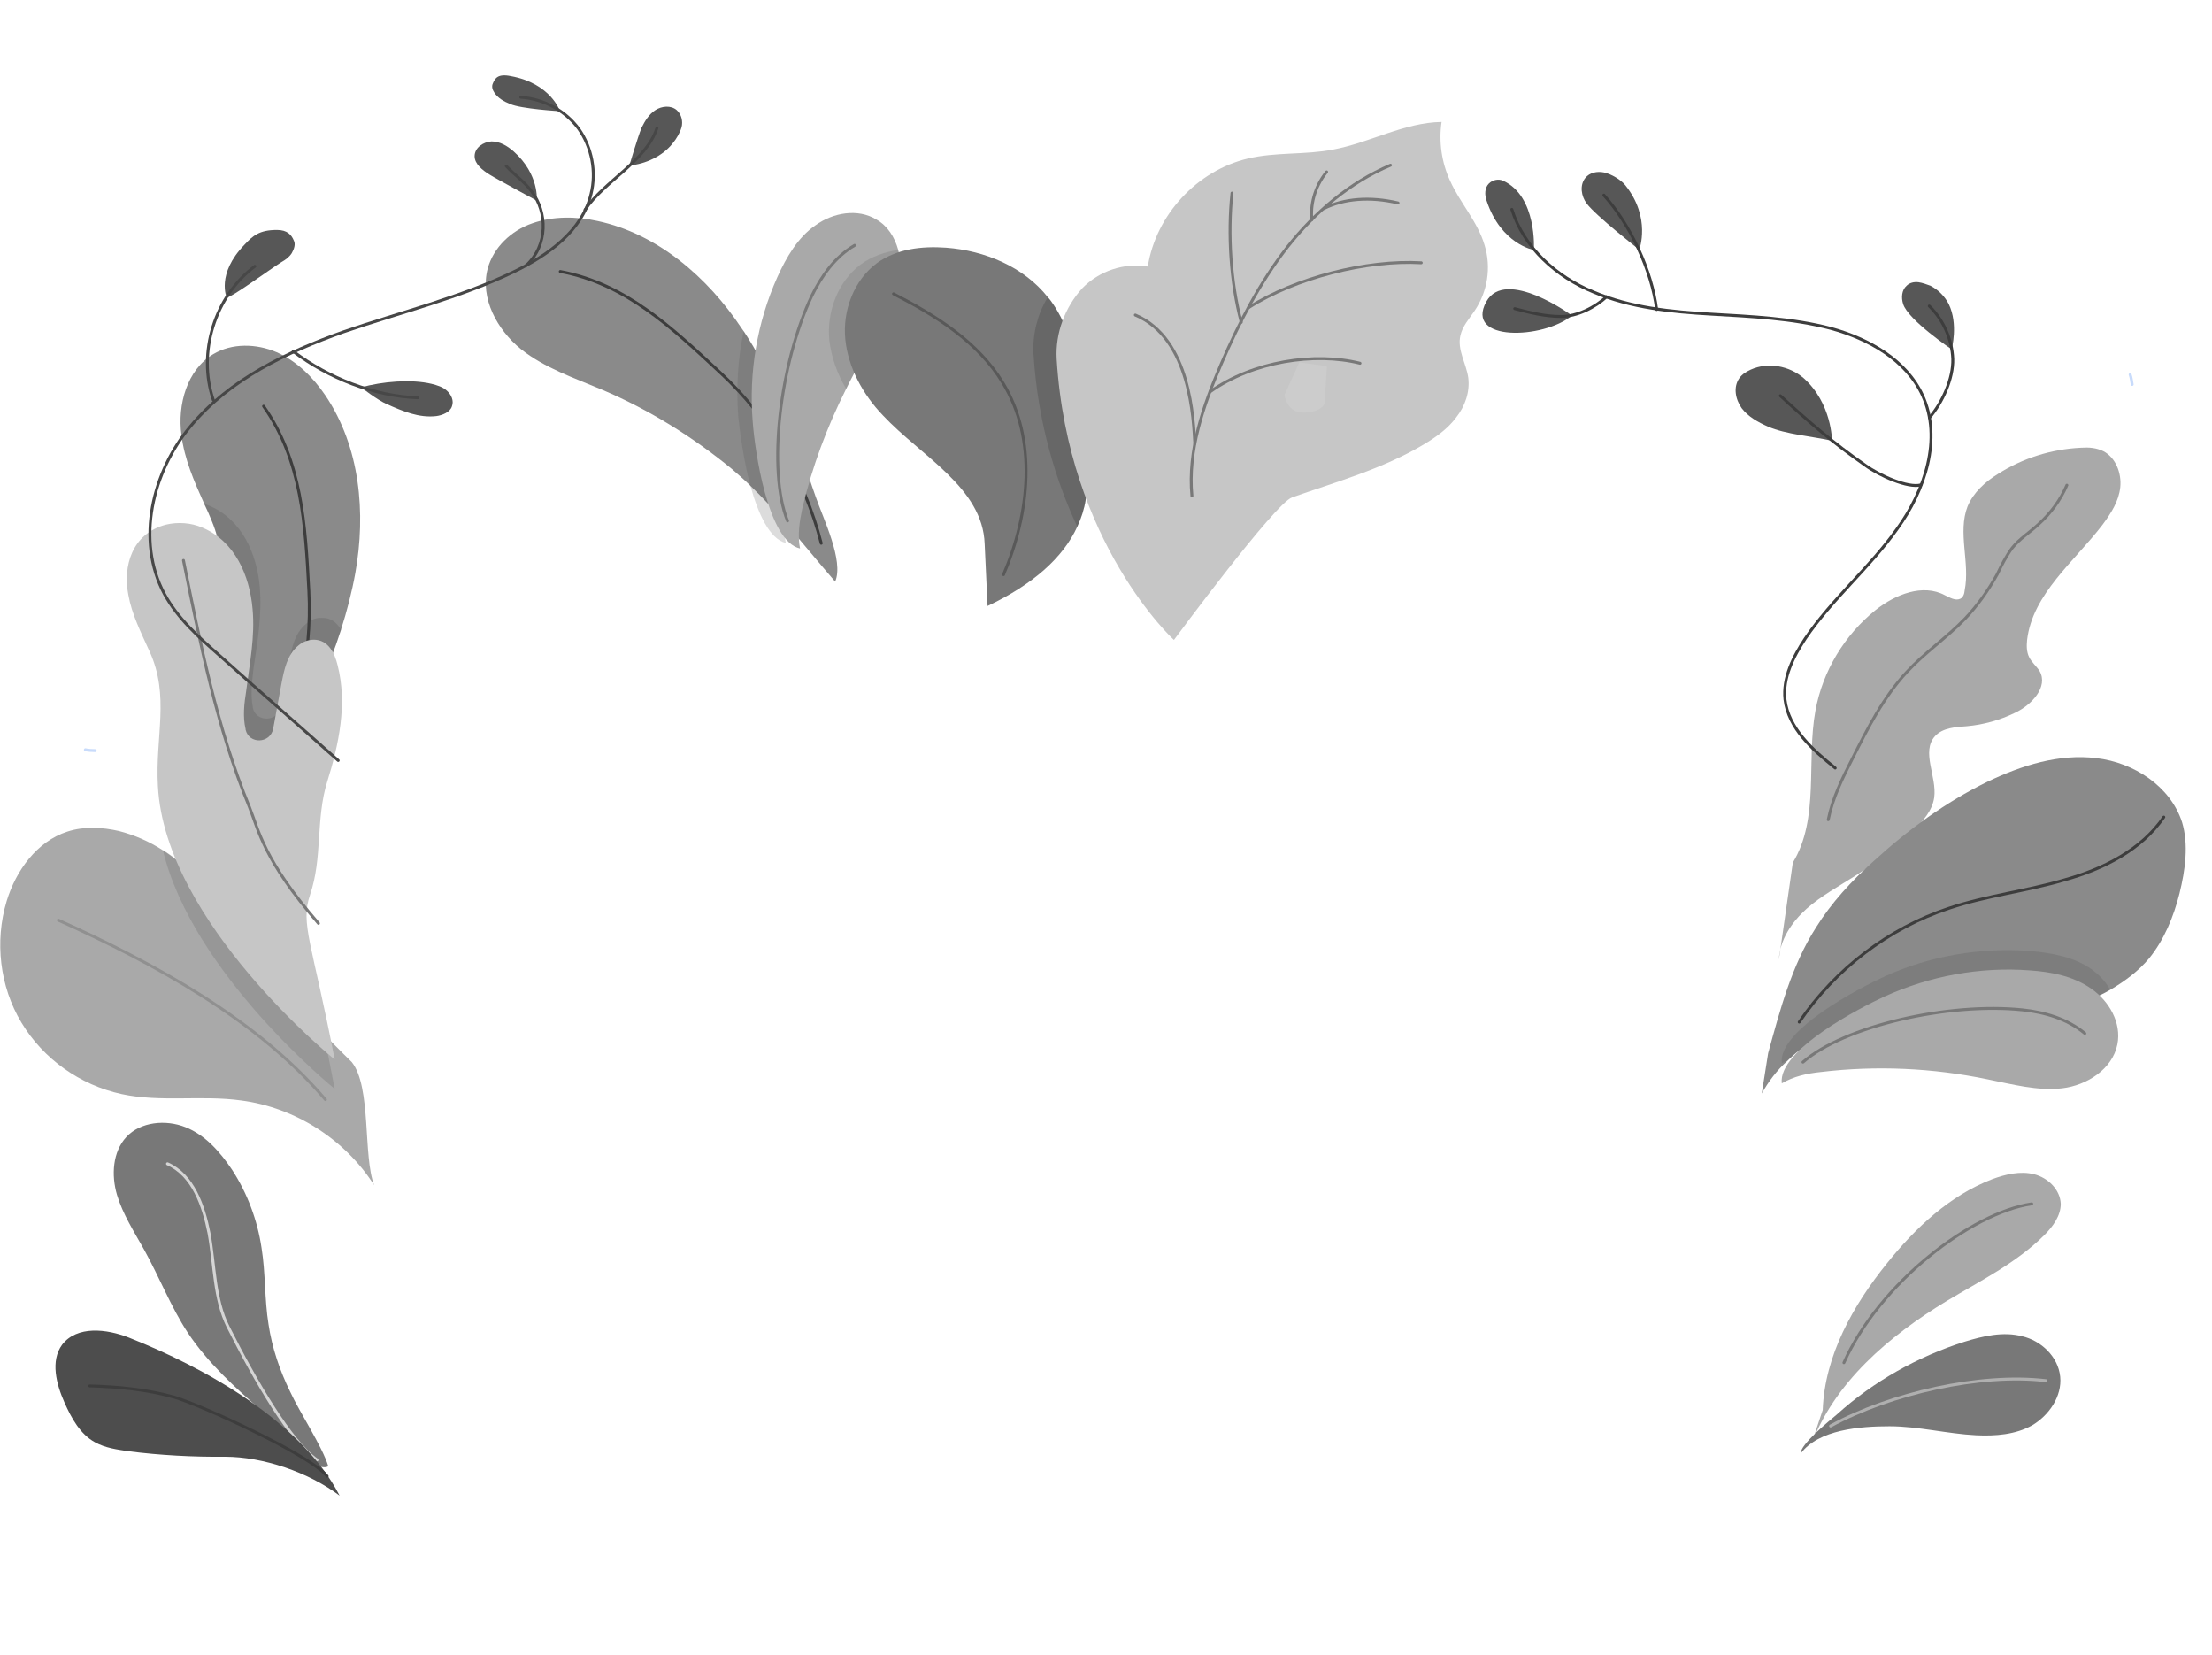 <?xml version="1.0" encoding="utf-8"?>
<!-- Generator: Adobe Illustrator 24.0.0, SVG Export Plug-In . SVG Version: 6.00 Build 0)  -->
<svg version="1.1" id="Layer_1" xmlns="http://www.w3.org/2000/svg" xmlns:xlink="http://www.w3.org/1999/xlink" x="0px" y="0px"
	 viewBox="0 0 762 570" style="enable-background:new 0 0 762 570;" xml:space="preserve">
<style type="text/css">
	.st0{fill:none;stroke:#C8DBFB;stroke-linecap:round;stroke-linejoin:round;}
	.st1{fill:#8A8A8A;}
	.st2{fill:none;stroke:#3D3D3D;stroke-linecap:round;stroke-linejoin:round;stroke-miterlimit:10;}
	.st3{fill:#787878;}
	.st4{fill:none;stroke:#D5D5D5;stroke-linecap:round;stroke-linejoin:round;stroke-miterlimit:10;}
	.st5{fill:#4D4D4D;}
	.st6{fill:#A9A9A9;}
	.st7{fill:none;stroke:#909090;stroke-linecap:round;stroke-linejoin:round;stroke-miterlimit:10;}
	.st8{opacity:0.2;fill:#515151;enable-background:new    ;}
	.st9{opacity:0.2;fill:#414141;enable-background:new    ;}
	.st10{fill:#C6C6C6;}
	.st11{fill:none;stroke:#787878;stroke-linecap:round;stroke-linejoin:round;stroke-miterlimit:10;}
	.st12{opacity:0.2;fill:#535353;enable-background:new    ;}
	.st13{opacity:0.2;fill:#5C5C5C;enable-background:new    ;}
	.st14{fill:none;stroke:#595959;stroke-linecap:round;stroke-linejoin:round;stroke-miterlimit:10;}
	.st15{fill:none;stroke:#AFAFAF;stroke-linecap:round;stroke-linejoin:round;stroke-miterlimit:10;}
	.st16{opacity:0.2;fill:#232323;enable-background:new    ;}
	.st17{fill:#575757;}
	.st18{fill:none;stroke:#474747;stroke-linecap:round;stroke-linejoin:round;stroke-miterlimit:10;}
	.st19{opacity:0.2;fill:#4B4B4B;enable-background:new    ;}
	.st20{fill:#CCCCCC;}
	.st21{display:none;}
	.st22{display:inline;fill:#D9D9D9;}
	.st23{display:inline;opacity:0.2;fill:#707070;enable-background:new    ;}
	.st24{display:inline;fill:#FFFFFF;}
	.st25{display:inline;fill:#4D4D4D;}
	.st26{display:inline;fill:#D02E1B;}
	.st27{display:inline;fill:#1F1F1F;}
	.st28{display:inline;opacity:0.2;fill:#050505;enable-background:new    ;}
	.st29{display:inline;fill:#9A9A9A;}
	.st30{display:inline;fill:#CCCCCC;}
	.st31{display:inline;fill:#3D3D3D;}
	.st32{display:inline;fill:#595959;}
	.st33{display:inline;fill:#009790;}
	.st34{display:inline;opacity:0.2;fill:#5E5E5E;enable-background:new    ;}
	.st35{display:inline;fill:#696969;}
	.st36{display:inline;fill:#0056EC;}
	.st37{display:inline;fill:#575757;}
	.st38{display:inline;fill:#8A8A8A;}
</style>
<path class="st0" d="M734.5,132.4c-0.2-1.2-0.3-2.2-0.7-3.4"/>
<path class="st0" d="M29.4,258.2c1,0.2,2.2,0.3,3.4,0.3"/>
<path class="st1" d="M122.4,197.4c-1.2,6.6-2.9,13.1-4.9,19.4c-4.4,13.8-10.7,27-17,40.1c-3.2,6.8-16.6,22.6-23.8,25.6
	c0.8-17.8,0.8-38.5-1.2-56.5c-2-17.3,4.2-30.4-2.5-46.5c-0.8-2-1.7-4.1-2.7-6.1c-3.4-7.6-6.8-15.3-7.8-23.6
	c-1.4-10.4,1.9-22.4,10.9-27.8c6.5-3.9,14.9-3.7,21.9-0.7c7,3.1,12.6,8.7,16.8,14.9C124.1,154,126.1,176.7,122.4,197.4z"/>
<path class="st2" d="M90.8,139.9c13.2,18.8,14.4,40.6,15.6,63.7c1.2,22.9-4.4,46.2-15.8,66.2"/>
<path class="st3" d="M90.3,486c-9.3-8.1-18.7-16.6-25.6-27c-5.9-9-9.8-19.2-15.1-28.7c-3.4-6.1-7.3-12.1-9.3-18.8
	c-2-6.8-1.5-14.8,3.2-19.9c4.9-5.3,13.6-6.1,20.4-3.4c6.8,2.7,11.9,8.5,16,14.6c5.3,8.1,8.8,17.5,10.2,27c1.4,8.7,1,17.7,2.4,26.3
	c1.2,8.1,3.9,16,7.5,23.3c3.1,6.8,11,18.7,13.1,25.6C107.3,508,94.4,489.5,90.3,486z"/>
<path class="st4" d="M57.7,400.8c8.8,3.9,12.4,14.4,14.3,23.9c2,10.9,1.7,22.6,6.6,32.3c9.3,18.5,21.6,39.6,30.6,45.8"/>
<path class="st5" d="M44.5,460.7c-7.8-3.1-18-4.2-23.1,2.4c-4.1,5.6-2,13.6,0.8,19.9c2.4,5.4,5.4,10.9,10.5,13.7
	c3.6,2,7.6,2.5,11.5,3.1c11,1.4,22.2,2,33.4,1.9c12.9,0,28.7,5.3,39.4,13.4C103.7,489.4,70.5,471,44.5,460.7z"/>
<path class="st2" d="M30.9,477.3c9.8,0.3,19.7,1.2,29.2,3.9c9.7,2.9,46.8,19.9,52.6,27.2"/>
<path class="st6" d="M128.9,408.2c-10-15.8-27.3-26.8-45.8-29.2c-13.7-1.9-27.8,0.7-41.2-2.2c-14.3-3.1-27-12.1-34.5-24.6
	c-7.5-12.4-9.3-28-5.1-41.9c3.2-10.5,10.4-20.5,20.9-23.9c5.8-1.9,12.1-1.5,17.8-0.2c5.4,1.4,10.4,3.6,14.9,6.5
	c10.5,6.6,19,17,25.5,27.8c5.8,10,20.2,25.5,30,35.5c5.8,5.9,9.8,9.8,9.8,9.8C128,374.3,125,398.2,128.9,408.2z"/>
<path class="st7" d="M20.1,316.9c32.9,14.8,68.7,34.3,92,61.8"/>
<path class="st8" d="M115.3,375c0,0-49.1-39.7-59.2-82.3c10.5,6.6,19,17,25.5,27.8c5.8,10,20.2,25.5,30,35.5
	C112.6,361.4,113.9,367.5,115.3,375z"/>
<path class="st9" d="M117.5,216.9c-4.4,13.7-10.7,27-17,40.1c-3.2,6.8-16.6,22.6-23.8,25.6c0.8-17.8,0.8-38.5-1.2-56.5
	c-2-17.3,4.2-30.4-2.5-46.5c-0.8-2-1.7-4.1-2.7-6.1c0.7,0.2,1.2,0.5,1.9,0.7c11.2,4.8,16.3,16.6,17.3,28c0.8,9.5-0.8,19-2.2,28.3
	c-0.5,4.4-1,8.8-0.2,13.1v0.2c1.2,5.1,8.7,4.8,9.5-0.3l3.1-15.8c0.8-4.8,1.9-9.7,5.8-12.9c1.5-1.4,3.6-2.2,5.4-2
	C114.3,212.7,116.1,214.6,117.5,216.9z"/>
<path class="st10" d="M115.3,364.9c-7.8-40.4-11.9-46.7-8.5-56.7c4.4-12.9,1.9-26,5.9-38.9c4.1-13.1,7-27,3.6-40.2
	c-1-4.2-3.2-8.7-8.1-8.8c-2,0-3.9,0.7-5.4,2c-3.9,3.2-4.9,8.3-5.8,12.9l-2.9,15.8c-1,5.1-8.3,5.4-9.5,0.3v-0.2
	c-1-4.2-0.5-8.7,0.2-13.1c1.2-9.5,3.1-18.8,2.2-28.3c-1-11.5-6.1-23.3-17.3-28c-3.9-1.7-8.5-2-12.6-1c-11.7,3.1-14.8,14.4-12.9,24.1
	c1.2,6.8,4.4,13.1,7.3,19.5c7.1,15.4,1.9,29.5,2.9,46.5C56.9,317.8,115.3,364.9,115.3,364.9z"/>
<path class="st11" d="M63.2,193c5.8,28.7,11.5,57.7,22.7,84.9c3.2,8,4.9,18.3,23.8,40.1"/>
<path class="st1" d="M287.7,200.3c-5.9-6.8-11.5-13.7-17.3-20.4c-3.7-4.2-7.6-8.5-11.9-12.6c-2-2-4.2-3.9-6.4-5.8
	c-13.4-11-28.5-20.4-44.5-27.2c-9.7-4.1-19.9-7.5-28.2-14.1c-8.1-6.6-14.1-17.5-11.4-27.7c2-7.3,8.1-13.1,15.4-15.6
	c7.1-2.5,15.1-2.4,22.4-0.8c20.7,4.4,38,19.4,49.7,37c0.2,0.3,0.5,0.7,0.7,1c8.7,13.2,14.6,27.8,19.9,42.6c1.7,4.8,3.2,9.7,4.9,14.4
	C283.5,178.4,290.8,193.2,287.7,200.3z"/>
<path class="st2" d="M193,93.5c22.6,4.2,38.5,19.4,55.3,35c16.8,15.6,28.9,36.3,34.6,58.6"/>
<path class="st12" d="M270.4,179.9c-0.2,2.4-0.2,4.8,0.3,7.1c-5.6-1.4-9.5-10-12.2-19.7c-2.5-9.3-3.7-19.4-4.2-23.9
	c-0.7-9.8-0.2-19.7,1.9-29.4c8.7,13.2,14.6,27.8,19.9,42.6c-1.9,5.4-3.4,10.7-4.6,16.3C271.1,175.3,270.6,177.6,270.4,179.9z"/>
<path class="st6" d="M309.6,98.5c-1.9,8.5-7,15.8-11.5,23.3c-2.4,3.9-4.6,8-6.6,12.1c-6.6,13.1-11.7,26.8-15.1,41.1
	c-1,4.8-1.7,9.2-0.8,13.9c-11.2-2.5-15.6-34.1-16.3-43.6c-1.4-17,1.5-34.3,8.5-49.9c3.1-6.8,7-13.6,13.1-17.8c6.1-4.4,14.6-5.9,21-2
	c3.9,2.2,6.3,6.1,7.5,10.4C310.5,89.8,310.7,94.2,309.6,98.5z"/>
<path class="st11" d="M271.3,179.4c-7-17.3-2.7-54.1,8.3-77.4c3.4-7,8.1-13.6,14.8-17.5"/>
<path class="st13" d="M309.6,98.5c-1.9,8.5-7,15.8-11.5,23.3c-2.4,3.9-4.6,8-6.6,12.1c-3.1-5.1-5.1-10.9-5.8-16.6
	c-1-9.8,2.9-20.4,10.9-26.3c3.7-2.7,8.1-4.2,12.7-4.9C310.5,89.8,310.7,94.2,309.6,98.5z"/>
<path class="st3" d="M374,172.1c-0.5,3.2-1.5,6.3-2.9,9.3c-4.9,10.7-15.3,19.9-30.9,27.3c0,0-0.8-17-1-21.4
	c-0.7-19.4-21.7-30-35.1-44.3c-6.8-7.1-11.9-16.3-12.9-26.1c-1-9.8,2.9-20.4,10.9-26.3c6.8-4.9,15.4-5.9,23.8-5.3
	c13.4,1,26.8,6.6,35.1,17.1c0.3,0.3,0.7,0.8,1,1.2c5.1,7,7.6,15.4,9.7,23.8C374.8,142.1,376.3,157.4,374,172.1z"/>
<path class="st14" d="M307.8,101.2c14.6,7.5,29.2,16.6,37.7,30.7c11.9,19.5,9.2,45,0.2,66"/>
<path class="st6" d="M617.6,297.1c9.3-15.3,4.6-35,7.8-52.4c2.5-13.6,10-26,20.7-34.6c6.8-5.4,16.3-9.2,23.9-5.1
	c1.7,0.8,3.6,2,5.3,1.2c1-0.5,1.4-1.7,1.5-2.9c1.9-9.5-2.5-19.9,1-28.9c2-4.8,6.1-8.5,10.5-11.2c8.5-5.4,18.3-8.5,28.5-9
	c2.7-0.2,5.4,0,7.8,1.2c4.2,2.2,6.3,7.5,5.8,12.4c-0.5,4.8-3.2,9-6.1,12.9c-9.7,12.7-24.1,23.8-26,39.7c-0.2,2-0.2,4.1,0.7,5.9
	c0.8,1.7,2.5,3.1,3.6,4.8c3.1,5.4-2.7,11.7-8.5,14.4c-5.1,2.5-10.9,4.1-16.5,4.6c-3.9,0.3-8.3,0.5-11,3.4
	c-4.9,5.4,0.7,13.9-0.3,21.2c-0.7,4.6-3.9,8.1-7.1,11.2c-6.1,5.8-12.7,11-19.9,15.6c-5.8,3.7-11.9,7-17,11.5
	c-5.1,4.6-9.2,10.7-9.5,17.5"/>
<path class="st11" d="M629.8,282.3c1.5-7.5,4.9-14.3,8.3-21c5.3-10.5,10.7-21.2,18.8-29.9c6.1-6.6,13.6-11.7,19.9-18.2
	c4.4-4.6,8.1-9.8,11.2-15.4c1.5-3.1,3.1-6.3,5.1-9c2.5-3.2,6.1-5.4,9.2-8.3c4.1-3.7,7.5-8.3,9.7-13.4"/>
<path class="st1" d="M750.8,307.7c-2,8-5.3,16-10.5,22.4c-3.7,4.4-8.3,7.8-13.2,10.7c-2.5,1.5-5.3,2.7-8,3.9
	c-10.7,4.4-22.1,7-33.6,7.5c-16.8,0.7-33.9-3.1-50.1,1.7c-7.5,2.2-14.3,6.1-19.7,11.5c-3.6,3.2-6.5,7.1-8.8,11.2l2.2-13.9
	c4.1-14.9,8.1-30.2,16.5-43.3c5.3-8.5,12.2-16,19.7-22.7c11.9-10.9,25-20.5,39.4-27.5c11.7-5.6,24.6-9.7,37.5-8.1
	c12.9,1.5,25.5,9.7,29.5,22.1C754,290.9,752.8,299.6,750.8,307.7z"/>
<path class="st2" d="M619.8,352c12.4-18.2,30.7-32.3,51.6-39.2c13.1-4.4,26.8-5.9,39.9-9.8c13.2-3.7,26.3-10.2,34.1-21.6"/>
<path class="st6" d="M627.9,485.6c0.7-18.7,10.4-36,22.2-50.6c9.8-12.2,21.6-23.3,36.2-28.9c4.6-1.7,9.7-2.9,14.4-1.7
	c4.8,1.2,9,5.3,9.2,10.2c0,4.1-2.7,7.8-5.6,10.7c-9.7,9.7-22.1,15.8-33.6,22.7c-20,12.1-39,28.2-47,50.2"/>
<path class="st11" d="M635.2,469.3c12.2-27.3,43.8-51.6,64.7-54.7"/>
<path class="st3" d="M620.3,500.6c-0.2-3.1,10-11.4,12.4-13.4c12.7-11.5,28-20,44-25.1c6.5-2,13.4-3.6,19.9-1.9
	c6.5,1.5,12.4,7,13.1,13.9c0.7,6.8-3.9,13.4-9.7,16.8c-5.8,3.2-12.6,3.7-19.2,3.4c-10-0.5-19.9-3.1-29.9-3.1
	C640.8,491.2,626.5,492.3,620.3,500.6z"/>
<path class="st15" d="M630.6,491.1c20.5-11.2,51.6-18.3,74.2-15.6"/>
<path class="st16" d="M374,172.1c-0.5,3.2-1.5,6.3-2.9,9.3c-7.1-15.3-13.6-35.3-15.1-59.8c-0.3-6.6,1.4-13.4,4.9-19.2
	c0.3,0.3,0.7,0.8,1,1.2c5.1,7,7.6,15.4,9.7,23.8C374.8,142.1,376.4,157.4,374,172.1z"/>
<path class="st10" d="M445.1,171.3c15.3-5.4,31.2-9.8,45.3-18.2c4.2-2.5,8.3-5.4,11.2-9.3c3.1-3.9,4.8-8.8,4.2-13.7
	c-0.7-4.9-3.9-9.7-2.7-14.6c0.7-3.2,3.1-5.8,4.9-8.5c4.4-6.5,5.8-14.9,3.4-22.6c-2.4-8.1-8.5-14.6-11.9-22.2
	c-2.9-6.3-3.9-13.4-2.9-20.2c-12.9,0.2-24.6,7.1-37.3,9.5c-9.7,1.9-19.7,0.8-29.4,3.1c-17.5,4.1-31.7,19.4-34.5,37.2
	c-8.1-1.4-16.8,1.5-22.6,7.5c-5.9,6.5-9.3,15.4-8.8,24.3c3.9,63.5,40.4,96.8,40.4,96.8S439.2,173.3,445.1,171.3z"/>
<path class="st11" d="M410.6,170.8c-1.5-15.6,3.9-31.2,10.2-45.7c6.1-14.1,13.2-27.8,22.6-39.9c9.5-12.1,21.6-22.4,35.6-28.3"/>
<path class="st11" d="M424.4,66.5c-1.5,13.9-0.5,30.7,3.2,44.5"/>
<path class="st11" d="M430.2,105.9c16-10.2,40.6-16.5,59.4-15.4"/>
<path class="st11" d="M391.1,108.5c19.2,8.1,20,36.3,20.5,44.3"/>
<path class="st11" d="M416.9,134.9c14.8-10.5,36-13.7,51.6-9.8"/>
<path class="st11" d="M457,59.2c-4.4,5.4-5.6,11.9-5.1,16.5"/>
<path class="st11" d="M456.1,71.8c6.8-3.4,15.8-4.2,25.5-1.9"/>
<path class="st17" d="M78.1,102.5c1.9-0.2,14.1-9.2,18.8-12.2c1.4-0.8,2.7-1.7,3.6-3.1c0.8-1.4,1.4-3.1,0.7-4.4
	c-0.8-1.9-2.2-3.6-5.8-3.6c-6.1,0-8.3,2-11.2,5.1C74.4,94.4,78.1,102.5,78.1,102.5z"/>
<path class="st17" d="M133.3,139.2c5.4,2.4,11,4.8,17,4.1c2.2-0.3,4.8-1.4,5.4-3.4c0.7-1.9-0.2-3.9-1.7-5.3
	c-1.5-1.4-3.4-1.9-5.3-2.4c-7.1-1.7-17.1-0.8-24.3,1.2C124.4,133.4,130,137.8,133.3,139.2z"/>
<path class="st17" d="M168.6,60.1c-2.4-1.5-5.1-3.6-5.1-6.3c0-2.9,2.9-4.9,5.8-5.1c2.9,0,5.4,1.5,7.6,3.4c9,8,8,17,8,17
	S171.3,61.8,168.6,60.1z"/>
<path class="st17" d="M175.7,35.8c-2-0.8-4.2-2-5.4-3.9c-0.7-1-1-2.2-0.5-3.2c0.7-1.7,1.7-3.4,6.1-2.5c13.9,2.5,17,12.1,17,12.1
	S179.4,37.5,175.7,35.8z"/>
<path class="st17" d="M216.8,57c5.6-0.5,11.4-3.2,14.9-7.6c1.4-1.7,2.5-3.6,3.1-5.6c0.5-2,0-4.4-1.7-5.9c-2-1.7-5.1-1.4-7.3,0
	c-2.2,1.4-3.6,3.7-4.8,6.1C219.7,47.2,216.8,57,216.8,57z"/>
<path class="st18" d="M116.5,261.9c-13.6-12.1-27.2-23.9-40.7-36c-7.3-6.4-14.6-12.9-19.2-21.4c-9.8-18.3-4.2-42.1,9.2-57.9
	c13.4-16,32.9-25.3,52.5-32.3c19.7-6.8,40.1-11.7,58.7-20.7c11.7-5.6,23.6-14.1,26.6-26.8c1.9-7.6,0.3-16-4.2-22.4
	c-4.6-6.3-12.2-10.4-20-10.9"/>
<path class="st18" d="M226.3,44.1c-3.7,11.4-18.2,18.3-24.8,28.2"/>
<path class="st18" d="M174.4,57.2c2.9,3.1,6.3,5.4,8.8,8.8c5.3,7,5.8,18.3-2,25.5"/>
<path class="st18" d="M101,121c12.1,9.2,27.8,15.4,42.9,16"/>
<path class="st18" d="M73.5,137.8C67.9,121.5,74,102,87.8,91.7"/>
<path class="st17" d="M512.1,69.1c-0.7-2-0.7-4.4,0.8-5.9c1.2-1.2,3.2-1.7,4.8-1c11.9,5.3,10.7,23.9,10.7,23.9
	S517.1,84.2,512.1,69.1z"/>
<path class="st17" d="M512,103.9c-7.6,13.9,19.7,12.9,29.5,4.8C541.5,108.6,518.6,92,512,103.9z"/>
<path class="st17" d="M546.6,70.1c-1.9-2.5-2.5-6.3-0.5-8.8c1.5-1.9,4.1-2.4,6.5-1.9c2.4,0.5,5.8,2.5,7.3,4.4
	c9,11.2,4.8,22.2,4.8,22.2S549.7,74.3,546.6,70.1z"/>
<path class="st17" d="M655.6,104.7c-0.7-2.2-0.5-4.8,1.2-6.3c1-1,2.5-1.4,4.1-1.2c1.4,0.2,2.7,0.7,4.1,1.2c2.7,1.4,4.9,3.6,6.3,6.3
	c3.4,7,1,15.6,1,15.6S657.3,110.2,655.6,104.7z"/>
<path class="st17" d="M621.3,130.2c-4.9-4.2-12.2-5.6-18.2-2.9c-1.5,0.7-2.9,1.5-3.9,2.9c-2.2,3.1-1.4,7.3,0.8,10.4
	c2.2,2.9,5.6,4.8,9,6.3c6.1,2.7,15.6,3.4,22.1,4.9C631.1,151.8,631.1,138.9,621.3,130.2z"/>
<path class="st2" d="M520.8,72.1c4.1,13.2,15.4,23.3,28.2,28.5c12.7,5.4,26.7,6.8,40.6,7.6c13.7,0.8,27.7,1.4,41.1,4.9
	c13.1,3.6,26,10.9,31.6,23.1c6.8,14.9,0.8,32.8-8.8,46c-9.5,13.4-22.4,24.1-31.6,37.7c-4.2,6.3-7.8,13.6-7,21
	c1.2,10,9.5,17.3,17.3,23.6"/>
<path class="st2" d="M552.5,67.2c9.2,10.2,16.5,26,18.2,39.4"/>
<path class="st2" d="M521.8,106.3c5.3,1.4,10.5,2.7,16,2.7c5.4,0,11.7-3.1,15.6-6.8"/>
<path class="st2" d="M664.6,105.4c4.9,4.8,7.8,11.4,8.1,18.2c0.2,6.8-3.6,15.1-8,20.2"/>
<path class="st2" d="M613.3,136.3c9.8,9,18.3,16.3,29.2,23.9c4.9,3.6,14.8,8,19.2,6.8"/>
<path class="st19" d="M726.9,340.8c-2.5,1.5-5.3,2.7-8,3.9c-10.7,4.4-22.1,7-33.6,7.5c-16.8,0.7-33.9-3.1-50.1,1.7
	c-7.5,2.2-14.3,6.1-19.7,11.5c-0.5,0.3-1.2,0.5-1.7,0.8c-1.4-11.4,27-26.1,35.6-30c15.4-7,32.9-10,49.9-8.7c7.5,0.7,15.1,2,21.2,6.3
	C723,335.6,725.3,338,726.9,340.8z"/>
<path class="st6" d="M699.2,334.2c7.5,0.5,15.1,2,21.2,6.3c6.1,4.2,10.5,11.7,9,19.2c-1.7,8.5-10.5,14.1-19,15.1
	c-8.5,1-17.3-1.4-25.8-3.1c-18.8-3.9-38.2-4.8-57.4-2.5c-4.8,0.5-9.3,1.5-13.4,3.9c-1.4-11.4,27-26.1,35.6-30
	C664.9,336.1,682.2,332.9,699.2,334.2z"/>
<path class="st11" d="M621.1,365.8c14.1-12.4,50.1-20.7,75.7-18c7.6,0.8,15.4,3.1,21.4,8.1"/>
<path class="st20" d="M447.6,124.8l-5.1,11.2c0,0,0.7,6.3,6.8,6.1c6.1-0.2,7-3.1,7-3.1l0.8-12.9L447.6,124.8z"/>
<g class="st21">
	<path class="st22" d="M258.9,570c36.2,0,65.5-2.7,65.5-6.1s-29.3-6.1-65.5-6.1c-36.2,0-65.5,2.7-65.5,6.1S222.7,570,258.9,570z"/>
	<path class="st22" d="M596,570c36.2,0,65.5-2.7,65.5-6.1s-29.3-6.1-65.5-6.1c-36.2,0-65.5,2.7-65.5,6.1S559.8,570,596,570z"/>
	<path class="st23" d="M642.2,521.3l-510.8,1c-6.8,0-12.4-5.4-12.4-12.4l-0.7-338.3c0-6.8,5.4-12.4,12.4-12.4l510.8-1
		c6.8,0,12.4,5.4,12.4,12.4l0.7,338.3C654.4,515.7,649,521.3,642.2,521.3z"/>
	<path class="st24" d="M632.2,514.8l-510.8,1c-6.8,0-12.4-5.4-12.4-12.4l-0.7-338.3c0-6.8,5.4-12.4,12.4-12.4l510.8-1
		c6.8,0,12.4,5.4,12.4,12.4l0.7,338.3C644.4,509.2,638.9,514.8,632.2,514.8z"/>
	<path class="st25" d="M630.5,151.8l-508.6,1c-7.5,0-13.4,6.1-13.4,13.4v11.7l535.4-1.2V165C644,157.9,637.9,151.8,630.5,151.8z"/>
	<path class="st22" d="M122.6,515.9l76.9-0.2l-0.7-338l-90.3,0.2l0.7,324.6C109.2,509.9,115.1,515.9,122.6,515.9z"/>
	<path class="st25" d="M631.5,155.1c4.9,0,9,4.1,9,9l0.7,338.3c0,4.9-4.1,9-9,9l-510.8,1c-4.9,0-9-4.1-9-9l-0.7-338.3
		c0-2.4,0.8-4.6,2.5-6.3c1.7-1.7,3.9-2.5,6.3-2.7L631.5,155.1z M631.5,151.8l-510.8,1c-6.8,0-12.4,5.6-12.4,12.4l0.7,338.3
		c0,6.8,5.6,12.4,12.4,12.4l510.8-1c6.8,0,12.4-5.6,12.4-12.4l-0.7-338.3C643.9,157.4,638.3,151.8,631.5,151.8z"/>
	<path class="st24" d="M186.4,490l-59.2,0.2c-2.5,0-4.8-2-4.8-4.8V485c0-2.5,2-4.8,4.8-4.8l59.2-0.2c2.5,0,4.8,2,4.8,4.8v0.5
		C191.2,488,189.1,490,186.4,490z"/>
	<path class="st24" d="M179.3,260.7l-50.4,0.2c-4.8,0-8.7-3.9-8.7-8.7l-0.2-50.4c0-4.8,3.9-8.7,8.7-8.7l50.4-0.2
		c4.8,0,8.7,3.9,8.7,8.7l0.2,50.4C187.9,257,184.2,260.7,179.3,260.7z"/>
	<path class="st22" d="M395.2,411.8l-175.7,0.3c-3.4,0-6.1-2.7-6.1-6.1v-0.8c0-3.4,2.7-6.1,6.1-6.1l175.7-0.3c3.4,0,6.1,2.7,6.1,6.1
		v0.8C401.3,409.1,398.6,411.8,395.2,411.8z"/>
	<path class="st22" d="M385,211.7L246.2,212c-3.4,0-6.1-2.7-6.1-6.1v-0.8c0-3.4,2.7-6.1,6.1-6.1l138.9-0.3c3.4,0,6.1,2.7,6.1,6.1
		v0.8C391.1,209,388.4,211.7,385,211.7z"/>
	<path class="st22" d="M604.5,352l-185,0.3c-3.4,0-6.1-2.7-6.1-6.1v-0.8c0-3.4,2.7-6.1,6.1-6.1l185-0.3c3.4,0,6.1,2.7,6.1,6.1v0.8
		C610.6,349.3,607.9,352,604.5,352z"/>
	<path class="st22" d="M395.2,439l-175.7,0.3c-3.4,0-6.1-2.7-6.1-6.1v-0.8c0-3.4,2.7-6.1,6.1-6.1l175.7-0.3c3.4,0,6.1,2.7,6.1,6.1
		v0.8C401.5,436.2,398.6,439,395.2,439z"/>
	<path class="st22" d="M395.2,466.1l-175.7,0.3c-3.4,0-6.1-2.7-6.1-6.1v-0.8c0-3.4,2.7-6.1,6.1-6.1l175.7-0.3c3.4,0,6.1,2.7,6.1,6.1
		v0.8C401.5,463.2,398.8,466.1,395.2,466.1z"/>
	<path class="st26" d="M600.8,483.8l-177,0.3c-5.6,0-10.2-4.6-10.2-10.2l-0.2-76c0-5.6,4.6-10.2,10.2-10.2l177-0.3
		c5.6,0,10.2,4.6,10.2,10.2l0.2,76C610.9,479.2,606.4,483.8,600.8,483.8z"/>
	<path class="st26" d="M137.9,165.2c0,2.4-1.9,4.4-4.2,4.4c-2.4,0-4.4-1.9-4.4-4.2c0-2.4,1.9-4.4,4.2-4.4
		C135.8,160.9,137.9,162.8,137.9,165.2z"/>
	<path class="st22" d="M151.9,168.9c2.3,0,4.2-1.9,4.2-4.2c0-2.3-1.9-4.2-4.2-4.2c-2.3,0-4.2,1.9-4.2,4.2
		C147.7,167,149.6,168.9,151.9,168.9z"/>
	<path class="st22" d="M174.5,165.2c0,2.4-1.9,4.4-4.2,4.4c-2.4,0-4.4-1.9-4.4-4.2c0-2.4,1.9-4.4,4.2-4.4
		C172.7,160.7,174.5,162.6,174.5,165.2z"/>
	<path class="st22" d="M233.3,206.8c0.7-6.9-4.3-13.1-11.2-13.8c-6.9-0.7-13.1,4.3-13.8,11.2s4.3,13.1,11.2,13.8
		C226.5,218.8,232.6,213.7,233.3,206.8z"/>
	<path class="st24" d="M182.8,271.4l-55.3,0.2c-1.4,0-2.4-1-2.4-2.4v-0.3c0-1.4,1-2.4,2.4-2.4l55.3-0.2c1.4,0,2.4,1,2.4,2.4v0.3
		C185.2,270.4,184.2,271.4,182.8,271.4z"/>
	<path class="st24" d="M182.8,281.9l-55.3,0.2c-1.4,0-2.4-1-2.4-2.4v-0.3c0-1.4,1-2.4,2.4-2.4l55.3-0.2c1.4,0,2.4,1,2.4,2.4v0.3
		C185.2,280.9,184.2,281.9,182.8,281.9z"/>
	<path class="st26" d="M246.3,304.4l-15.6,0.2l0.2,65.7h-13.6c-4.8,0-8.7-3.9-8.7-8.7l-0.3-121.4c0-4.8,3.9-8.7,8.7-8.8h29
		L246.3,304.4z"/>
	<path class="st26" d="M348,231.2v1.7c4.8,0,8.5,3.7,8.5,8.5l0.2,118.3c0,4.8-3.7,8.5-8.5,8.5l-129.5,0.3c-4.8,0-8.5-3.7-8.5-8.5
		L210,241.7c0-4.8,3.7-8.5,8.5-8.5l129.5-0.3V231.2z M348,231.2l-129.5,0.3c-5.6,0-10.2,4.6-10.2,10.2l0.2,118.3
		c0,5.6,4.6,10.2,10.2,10.2l129.5-0.3c5.6,0,10.2-4.6,10.2-10.2l-0.2-118.3C358.2,235.6,353.6,231.2,348,231.2z"/>
	<path class="st26" d="M564.1,328.6l-172.6-39c-5.4-1.2-9-6.8-7.6-12.2l19.4-85.9c1.2-5.4,6.8-9,12.2-7.6l172.6,39
		c5.4,1.2,9,6.8,7.6,12.2L576.3,321C575.1,326.4,569.7,329.8,564.1,328.6z"/>
	<path class="st25" d="M230,562.4h-24.3l-5.9-30.7l36-0.2L230,562.4z"/>
	<path class="st26" d="M206.6,531.5c0,2.5-0.5,6.8,1.2,6.8c1.7,0,1-4.1,2.9-3.9c1.2,0-0.5,13.4,4.1,13.8c3.2,0.2,2.5-6.5,2.9-10.7
		c0.2-2.9,3.9-2.4,3.9-0.3c0,2-0.2,3.6,0,5.9c0.2,4.1,6.3,2.9,6.1-2.4c-0.2-5.3,0-9,0-9L206.6,531.5z"/>
	<path class="st27" d="M200.8,550.1c-0.5,0-1,0-1.4-0.2c-1.7-0.3-3.1-1.4-3.7-2.7c-2.5-5.3,4.1-14.9,4.2-15.4l0.3,1.7
		c0,0.2-5.8,8.5-3.6,13.2c0.5,1.2,1.5,1.9,2.9,2c0.3,0,0.8,0.2,1.2,0.2c8.7,0,23.6-16.3,23.8-16.5c0.7-0.7,1.7,0,1.4,0.5
		C225.3,533.8,210.2,550.1,200.8,550.1z"/>
	<path class="st28" d="M454.6,129.2c-34.3-1.4-81.6,24.1-64.8,86.2c-0.3,5.3,2.7,9,6.1,8c3.4-1,0.3-11,0.3-11
		c5.8-46.2,16.5-54.1,34.6-54l42.6-0.2c10.5,1.5,29.7,9,32.6,45.8l10.5,2C517.4,179.4,511,131.4,454.6,129.2z"/>
	<path class="st29" d="M454.6,123.7c-34.3-1.4-81.6,24.1-64.8,86.2l6.5-3.1c5.8-46.2,16.5-54.1,34.6-54l42.6-0.2
		c10.5,1.5,30.2,10.9,33.1,47.9h10C517.4,174,511,125.9,454.6,123.7z"/>
	<path class="st30" d="M473.9,115.4c-5.8,10.4-8.3,13.4-16,14.9c-9.8,2-20.9-4.6-15.8-21c4.2-13.4,10.5-11.4,16.8-10.9
		C465.1,99.1,480.2,104.4,473.9,115.4z"/>
	<path class="st27" d="M450.7,107.3c-1.5-0.8-3.6-0.2-4.8,1.2c-1.2,1.4-1.9,3.2-1.4,4.9c-2.4,0-4.4,2.4-4.2,4.8
		c-1.7-3.7-0.7-7.8-1-11.5c-0.3-3.9,0.2-8.1,2.5-11c1-1.2,2.4-2.2,3.7-2.9c5.4-2.9,12.1-2.9,17.5-0.2c1.2,0.5,3.9,2.4,7.8,1.4
		c7.5-1.9,11.9,3.2,7.3,8c1.5,0.5,3.1,1.2,3.7,2.5c0.2,0.3,0.2,0.8,0,1.2c-0.2,0.2-0.5,0.3-0.7,0.5c-1.2,0.5-2.7,0.5-3.9,0.3
		c0.5,0.5,3.2,0.7,4.1,2.2c2.2,4.2-6.6,2.2-8,1.7c1.5,0.3,5.6,3.6,4.2,5.8c-0.3,0.5-5.8,3.6-11.5-3.1c-1.4-1.5-3.1-3.1-4.9-3.6
		c-1.5-0.3-3.2,0.2-4.8,0.7c-1,0.3-3.9,2-4.8,1C451.4,110,452.6,108.3,450.7,107.3z"/>
	<path class="st30" d="M507.6,200.8c-1.5,5.3-3.1,5.8-1.2,6.6c1.9,0.8,3.4-2,3.4-2l8.5,1.7c0,0-1.9-5.6-3.2-6.3
		C513.7,200.1,507.6,200.8,507.6,200.8z"/>
	<path class="st30" d="M396.4,206.9c1.2,2.7,1.4,2.7,2.9,6.1c2.9,6.3-3.9,16.5-8.3,5.4c-1.2-3.1-1.2-8.5-1.2-8.5L396.4,206.9z"/>
	<path class="st27" d="M462.9,93.2c5.8,0.3,13.1-3.7,17.5,1.5c0.3,0.5,1.2-0.2,0.8-0.7c-4.4-6.3-12.4-1.5-18.5-1.7
		C462.2,92.3,462.2,93.2,462.9,93.2z"/>
	<path class="st27" d="M465.3,90c-3.9,0.7-7.8-1.2-11.9-0.5c-3.2,0.5-6.1,2.2-8.7,4.2c-0.7,0.5,0.2,1.7,0.8,1.2
		c3.4-2.2,6.8-4.2,11-3.9c3.1,0.2,5.8,1.2,8.8,0.2C466.3,91,466,90,465.3,90z"/>
	<path class="st27" d="M442.5,95.4c-2.9,1.7-4.4,4.1-4.8,7.5c-0.2,2.4-0.3,8,2,9.3c0.5,0.3,1.2-0.5,0.7-0.8
		c-1.5-1.5-1.7-5.8-1.5-7.8c0.2-3.1,1.5-5.4,3.9-7.3C443.4,95.9,443.1,95.2,442.5,95.4z"/>
	<path class="st27" d="M485.7,105.1c-1.4-2.5-5.1-4.8-8-3.1c-0.5,0.2-0.2,0.8,0.2,1c1.2,0,2.4-0.2,3.6,0.2c1.4,0.3,2.5,1.2,3.4,2.4
		C485.2,105.9,486,105.6,485.7,105.1z"/>
	<path class="st31" d="M296.7,363.9c18,6.6,33.6,27.3,30,42.3c-4.1,17-15.8,24.3-15.8,24.3l-3.7-6.8c0,0,9.3-14.6,8.5-21.6
		c-1.4-11-15.3-18.5-15.3-18.5L296.7,363.9z"/>
	<path class="st27" d="M252.4,555.2c0,0-11,4.4-13.7,7h21.9v-7H252.4z"/>
	<path class="st27" d="M300.8,554.9c0,0,3.1,3.6,3.7,7.3h-14.9c0.3-2.5,1.4-4.9,2.7-7.3H300.8z"/>
	<path class="st32" d="M301.8,555.2h-10.2c0.2-12.1-2.2-53-4.8-83.7c-1.4-18-2.7-32.4-3.6-35.3l5.4-1.2l20.5-4.6
		C312.9,446.6,304.7,520.8,301.8,555.2z"/>
	<path class="st33" d="M264.3,435.7c-8,12.6-10,103-13.4,119.8l9.7,0.5c0,0,11-57,34.8-121.4L264.3,435.7z"/>
	<path class="st34" d="M299.5,434.7c-4.8,12.7-8.8,25.1-12.6,36.8c-1.4-18-2.7-32.4-3.6-35.3l5.4-1.2L299.5,434.7z"/>
	<path class="st35" d="M264.3,435.7c-8,12.6-10,103-13.4,119.8l9.7,0.5c0,0,11-57,34.8-121.4L264.3,435.7z"/>
	<path class="st30" d="M270.3,334.6c0,0-6.1,23.6,9.3,23.6l-0.8,6.1l11.7,1.4l-2.5-8.5c0,0,2.4-14.8,2.5-17.5
		C290.6,334.6,276.7,325.7,270.3,334.6z"/>
	<path class="st27" d="M232,308.1l-4.6,0l0,19.2l4.6,0L232,308.1z"/>
	<path class="st25" d="M242.9,308.1h-26.1c-1.9,0-3.4-1.5-3.4-3.2v-0.7c0-1.9,1.5-3.4,3.4-3.4h26.1c1.9,0,3.4,1.5,3.4,3.2v0.7
		C246.2,306.6,244.6,308.1,242.9,308.1z"/>
	<path class="st30" d="M226.3,332.4c-0.2-4.4-3.7-3.2-1.7-10.4c1.2-4.4,10.4,0.7,9.2,3.7c-1.2,3.1-2.4,7.8-2.4,7.8L226.3,332.4z"/>
	<path class="st36" d="M279.8,362.7c-23.1,1.5-24.6,9.3-35,8.1c-15.3-1.9-12.6-30.2-10.7-40.4h-9.2c0,0-16.5,64.8,35.6,52.8
		c-2,11.4,11,29.9-1.5,52.4c19.9,5.4,38.2,6.6,54-0.2c-2.7-3.7,5.6-41.4-10.9-68.6C298.8,361.7,281.5,362.6,279.8,362.7z"/>
	<path class="st25" d="M279.8,362.7c-23.1,1.5-24.6,9.3-35,8.1c-15.3-1.9-12.6-30.2-10.7-40.4h-9.2c0,0-16.5,64.8,35.6,52.8
		c-2,11.4,11,29.9-1.5,52.4c19.9,5.4,38.2,6.6,54-0.2c-2.7-3.7,5.6-41.4-10.9-68.6C298.8,361.7,281.5,362.6,279.8,362.7z"/>
	<path class="st29" d="M276.5,339.1c1.5,0.3,3.2,0.7,4.1,2c0.5,0.8,0.5,1.9,0.5,2.9c0.3-1,1.4-1.7,2.5-1.7c1,0.2,2,1,2,2.2
		c0,0.5-0.2,1-0.3,1.4c-0.5,1.2-1,2.2-1.7,3.2c1.9,0.7,3.4,6.3,4.4,8c3.2-0.8,10.2-3.6,10.9-14.8c0.3-5.3-1.4-11.5-7-14.9
		c-4.1-2.5-10.7-2.5-15.3-1.4c-3.7,1-9.7,4.8-7,9C270.9,337.1,274,338.5,276.5,339.1z"/>
	<path class="st29" d="M296.4,331.8c2.2-0.7,4.9-0.3,6.1,1.5c1,1.4,0.8,3.2,1.2,4.9c0.2,0.8,0.5,1.7,1,2.2c0.7,0.7,1.9,0.8,2.9,0.8
		c2.5,0.2,5.1-0.2,7.5,0.2c2.4,0.3,4.9,1.9,5.6,4.1c0.3,1.2,0.2,2.7,0.7,3.9c0.7,1.9,2.7,2.9,4.4,4.1c3.7,2.4,6.8,5.4,9.2,9
		c1.4,2.2,2.5,4.8,2.7,7.5c0.2,2.7,2,6.1,1.5,8.8c-0.5,2.9-3.4,6.6-8.8,8.5c-9.5,3.1-12.6,4.4-21.6-1c-1-0.7-3.2-2.9-4.2-3.7
		c-0.8-0.7-1.4-1.5-1.5-2.5c-0.7-2.5,0.2-5.4,1.5-7.8c1.4-2.4,3.2-4.4,4.6-6.8c0.8-1.4,1.5-3.1,1.4-4.6c0-0.7-0.2-1.2-0.7-1.7
		c-0.3-0.3-1-0.5-1.5-0.7c-2-0.3-4.2,0-5.9-0.8c-1.7-0.8-2.7-3.1-2.2-4.8c0.3-1.2,1.4-2.2,1.5-3.6c0.3-1.9-0.7-3.6-2.4-4.8
		c-1.7-1.2-3.6-1.5-5.4-1.7c-0.8-0.2-1.9-0.3-2.7-0.8c-0.8-0.7-1.4-1.9-1.4-2.9C290.1,335.6,293,333,296.4,331.8z"/>
	<path class="st29" d="M294.7,341.4c11.4,2.5-3.1,13.2,3.1,18.5c1.7,1.5,3.7,1,5.8,1.4c7.8,1,3.6,6.3,3.1,10.5c0,0.7,1,0.7,1,0.2
		c0.7-2.9,3.2-6.3,1.9-9.3c-1.2-2.7-4.1-2.4-6.6-2.4c-3.1-0.2-6.4,0-5.3-6.1c0.2-1.4,1.4-2.7,1.9-3.9c0.7-1.5,1-2.9,0.7-4.4
		c-0.5-2.7-2.9-4.2-5.4-4.8C294.4,340.7,294.2,341.4,294.7,341.4z"/>
	<path class="st29" d="M271.1,327.4c8.8-4.4,17.7-3.6,25.1,3.1c0.5,0.5,1.2-0.2,0.7-0.7c-6.6-7.3-18.2-8.7-26.1-2.7
		C270.6,327.1,270.8,327.6,271.1,327.4z"/>
	<path class="st30" d="M567.5,355.1l-3.7,7.6l9.3,3.9l1-9L567.5,355.1z"/>
	<path class="st30" d="M573.3,330c-21.2,9.2-12.6,31.6,0.3,29c6.3-1.4,9.5-21.6,9.5-21.6L573.3,330z"/>
	<path class="st37" d="M580.2,326.9c-0.7-1.4-1.4-2.7-2.5-3.6c-1.2-0.8-2.9-1.2-4.1-0.2c-1.4,1.4-0.5,3.7,0.8,5.1
		c-1.2,0.2-2.7-0.7-3.6,0.2c-0.7,0.7-0.5,1.9,0,2.7c1,2,2.5,3.7,4.4,4.9c-1,0.7-2.4,1.9-1.7,2.9c0.2,0.3,0.5,0.5,0.7,0.8
		c0.3,0.7,0,1.5-0.3,2.2c-0.7,1.2-1.4,2.2-2.2,3.2c0.7-1,2.5-0.5,3.1,0.5c0.5,1.2,0,2.5-0.7,3.4c-0.5,0.5-1,1-1.7,1
		c-0.5,0.2-3.2,8.1-1.2,9.7c2.5,1.9,10.9,0.2,12.1-1.9c1.2,1.4,3.1,2.4,4.8,2c1.7-0.3,3.1-2.5,2.2-4.1c1.9,0.7,4.2,0,5.6-1.5
		c1.4-1.5,1.5-3.9,0.5-5.8c1-0.3,1.2-1.7,1-2.7c-0.5-2.2-2.2-3.9-4.4-4.6c1,0,1.9-1,2-2.2c0-1-0.5-2-1.2-2.9c-2-2.4-4.4-3.1-7.3-3.6
		C583.1,332.4,581.6,329.3,580.2,326.9z"/>
	<path class="st27" d="M560.4,553.9c0,0-12.4,5.9-14.1,7.8c0,0,24.4,1,26.3,0c1.9-1.2-3.9-7.8-3.9-7.8H560.4z"/>
	<path class="st27" d="M606.5,547.1c0,0-10.9,8.3-12.2,10.5c0,0,25.8-3.9,25.8-5.4c0-1.7-5.4-6.8-5.4-6.8L606.5,547.1z"/>
	<path class="st38" d="M572.4,438.8c-0.5,2.5-17.5,69.6,31.2,109.8l14.1-3.2c0,0-16.5-15.4-24.1-42.9c-7.3-26.1-1.5-28.7,2.9-43.1
		c4.9-16,1.2-27.5,1.2-27.5L572.4,438.8z"/>
	<path class="st29" d="M549.1,438.6c-7.6,18.3-20.9,81.1,8,116.4h14.4c0,0-11.4-12.4-12.6-41.2c-1.2-28.9,6.1-41.4,11.2-51.1
		c5.1-9.5,10-25.6,10-25.6L549.1,438.6z"/>
	<path class="st31" d="M539,324.4c-3.9,13.4-5.1,38.4,14.1,48.4l12.9-3.1c0,0-23.1-12.1-18.2-42.8L539,324.4z"/>
	<path class="st25" d="M503.7,317.6l10-1.2c0,0-1.2,41.8,47,45.3c36.8,2.7,39.7,71.8,39.7,71.8c-11.9,8-31.7,10.4-57.4,8.7
		c0,0,1.7-49.4-2.4-62.8C540.7,379.2,500.4,366.6,503.7,317.6z"/>
	<path class="st30" d="M491.4,310c-1.7,2,5.4,4.4,12.2,7.6l8.7-1c0,0,0.2-1.7,0-3.6c-0.2-1.9-1-2.9-2-1.4c-1,1.5-5.4,2-7.5,0.7
		C500.8,310.8,493.1,308.1,491.4,310z"/>
	<path class="st30" d="M539,324.4c-3.2-3.2-2.4-2.9-2.4-2.9l9.8,2.2c0,0,2.2-4.8,3.9-4.9c1.9-0.2-1.4,3.2-0.7,4.6
		c0.7,1.2-2,3.7-2,3.7L539,324.4z"/>
	<path class="st37" d="M585.6,331.5c2,0.5,4.1,0.7,5.8,2c1.7,1.4,2.4,3.7,1.2,5.6c-0.5,0.8,0.8,1.5,1.4,0.8c1.5-2,1.2-4.8-0.3-6.6
		c-1.7-2.2-5.1-3.1-7.8-2.7C585.3,330.7,585.1,331.3,585.6,331.5z"/>
	<path class="st37" d="M594.5,349.5c1.4,0.8,2.4,2,1.9,3.7c-0.5,1.5-2,2.4-3.2,3.2c-0.7,0.3,0,1.4,0.5,1c1.9-1,3.7-2.4,4.1-4.6
		c0.2-1.9-1-3.4-2.7-4.2C594.5,348.3,594,349.2,594.5,349.5z"/>
	<path class="st37" d="M572.2,359.7c4.6,2.7,10.9,2.4,14.6-1.5c0.5-0.5-0.2-1.4-0.7-1c-4.1,3.1-8.7,3.9-13.4,1.9
		C572.2,358.8,571.9,359.3,572.2,359.7z"/>
	<path class="st37" d="M595.2,334.4c2.5,2.4,0,5.8-1.7,8c-0.3,0.5,0.2,1,0.7,0.7c1.5-1.4,2.9-2.9,3.2-5.1c0.2-1.5-0.5-3.1-1.9-3.9
		C595.2,334.1,595,334.2,595.2,334.4z"/>
</g>
</svg>

